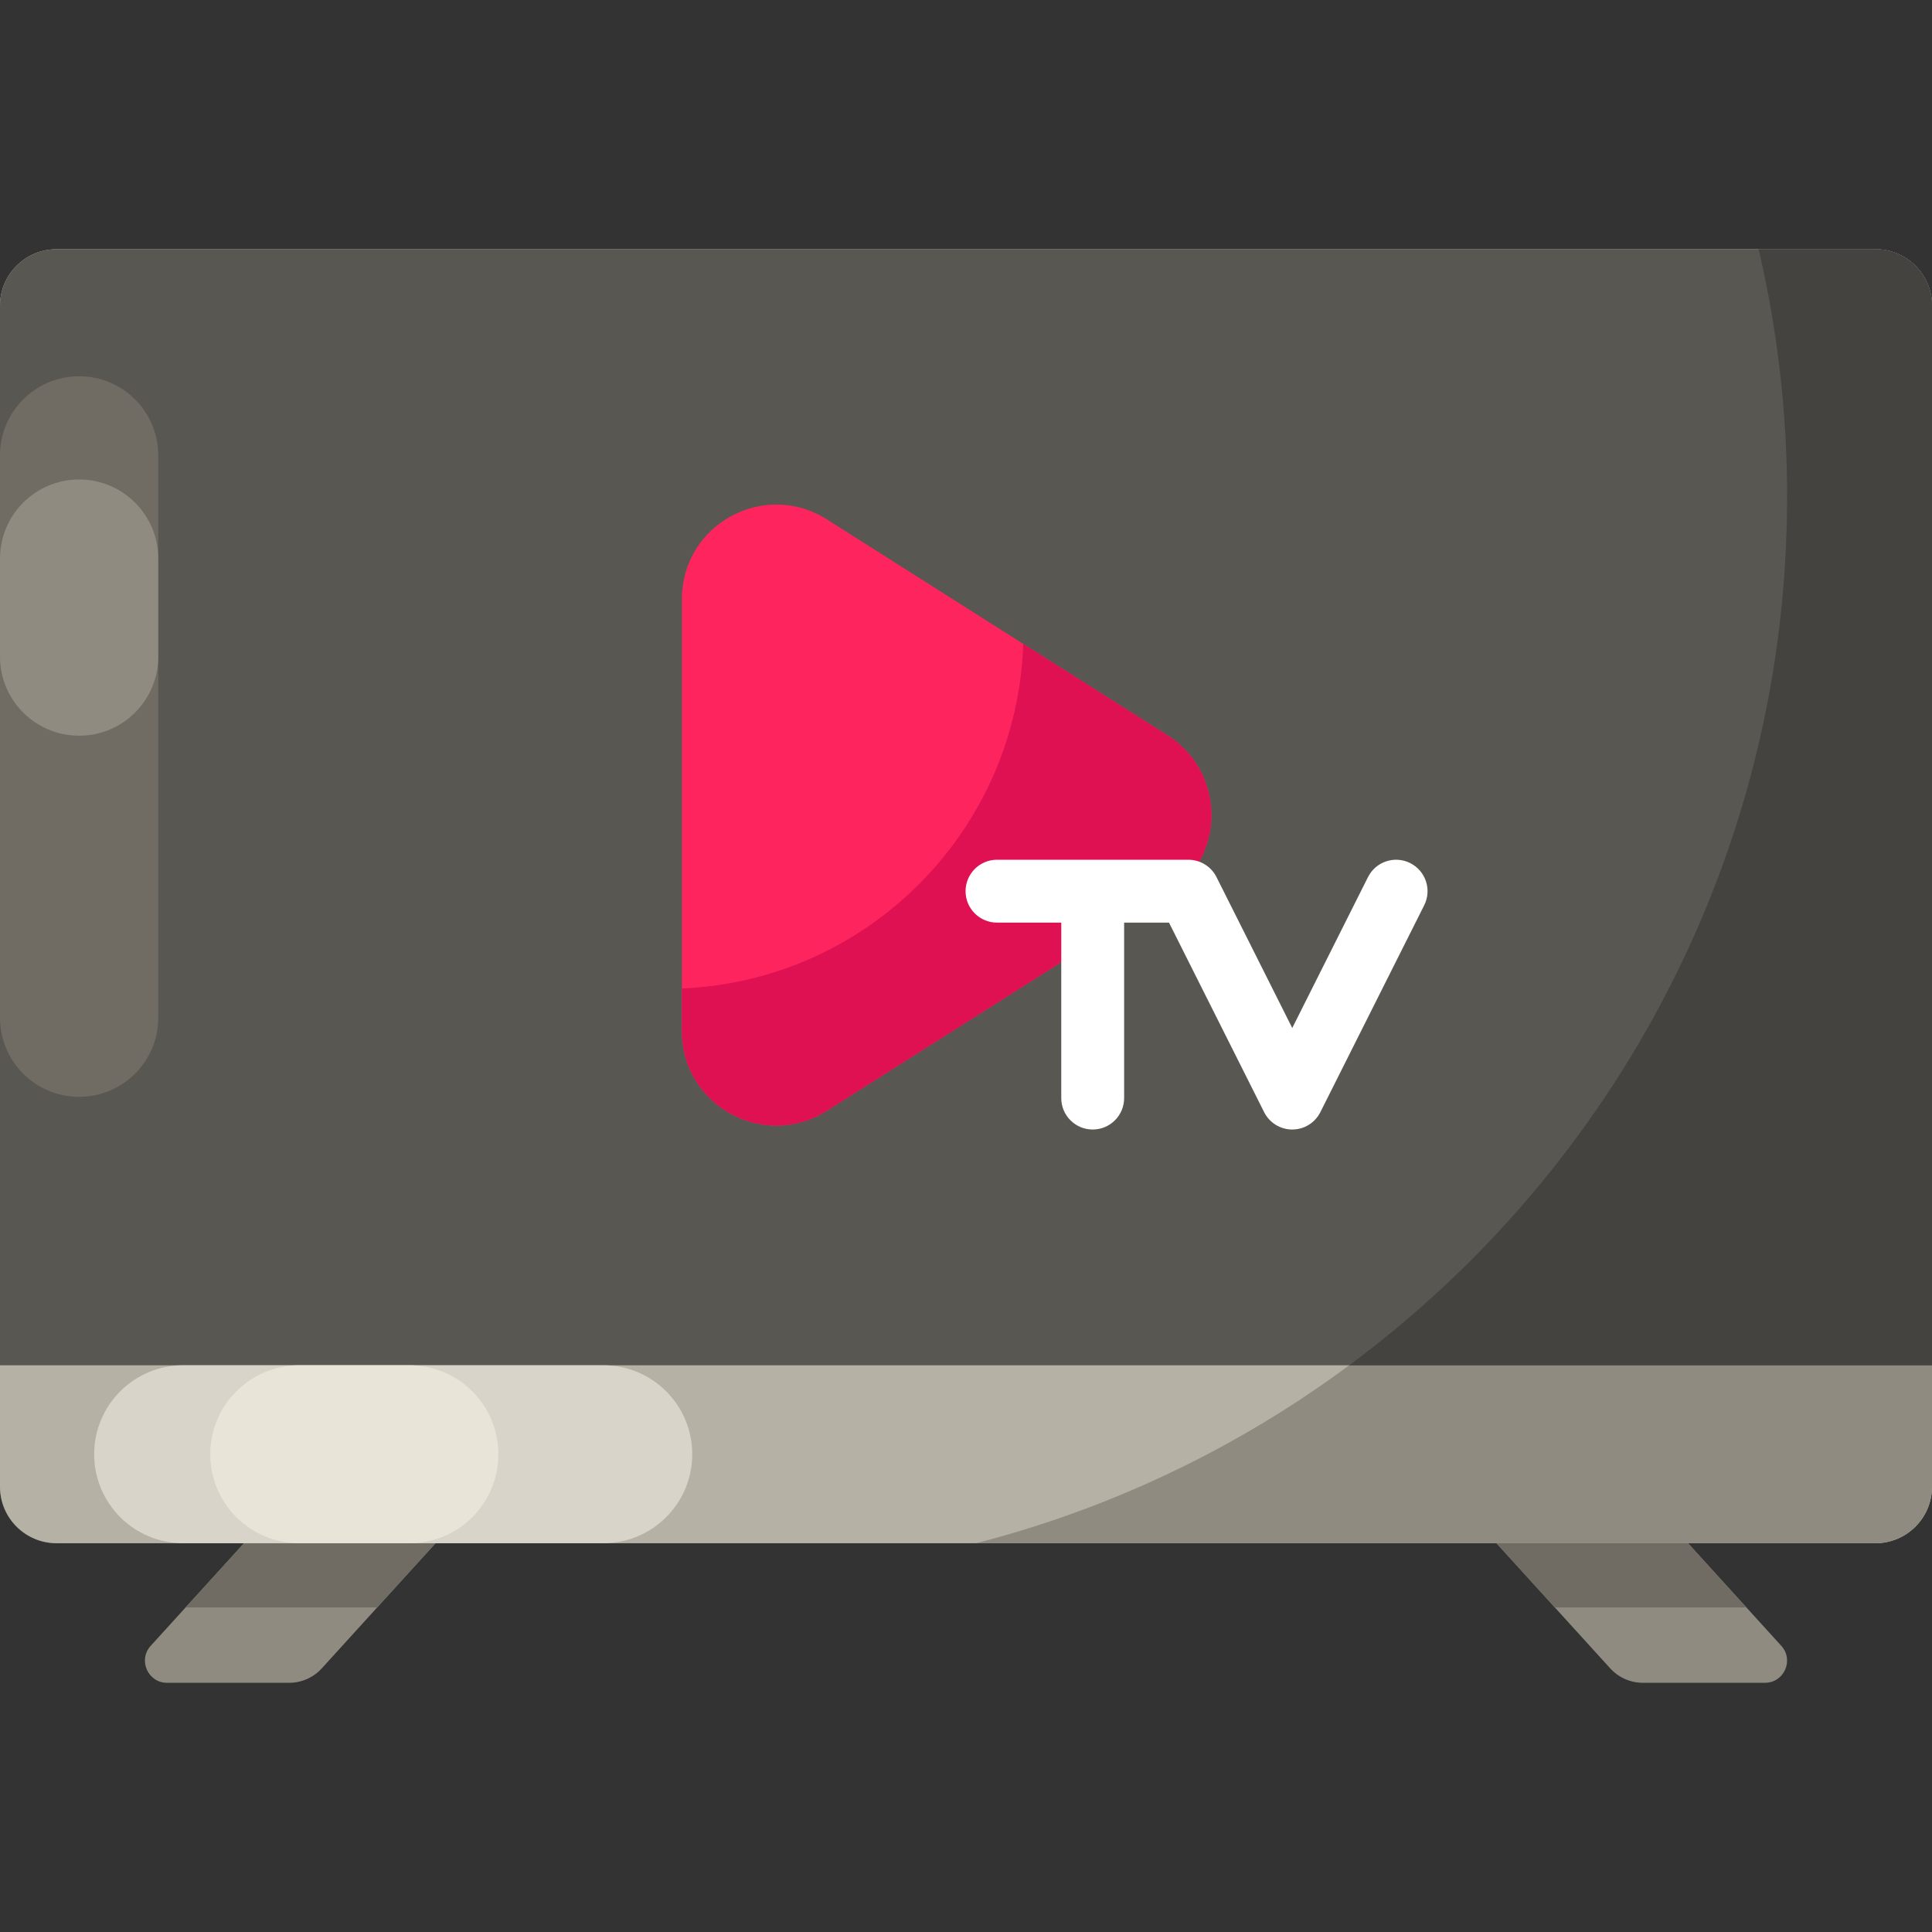 <svg id="Capa_1" enable-background="new 0 0 512 512" height="512" viewBox="0 0 512 512" width="512" xmlns="http://www.w3.org/2000/svg"><rect x="0" y="0" width="512" height="512" fill="#333333" stroke="none"/><g><g><g><g fill="#8f8b81"><path d="m132.758 389.903-47.474 52.221c-2.221 2.443-5.369 3.836-8.67 3.836h-32.34c-5.086 0-7.757-6.036-4.335-9.8l42.051-46.257z"/><path d="m379.242 389.903 47.474 52.221c2.221 2.443 5.369 3.836 8.67 3.836h32.34c5.086 0 7.757-6.036 4.335-9.8l-42.051-46.257z"/></g><g fill="#706c64"><path d="m99.959 425.982 32.799-36.079h-50.768l-32.799 36.079z"/><path d="m462.809 425.982-32.799-36.079h-50.768l32.799 36.079z"/></g><g><path d="m497 408.969h-482c-8.284 0-15-6.716-15-15v-312.925c0-8.284 6.716-15 15-15h482c8.284 0 15 6.716 15 15v312.925c0 8.284-6.716 15-15 15z" fill="#706c64"/><path d="m497 408.969h-482c-8.284 0-15-6.716-15-15v-312.925c0-8.284 6.716-15 15-15h482c8.284 0 15 6.716 15 15v312.925c0 8.284-6.716 15-15 15z" fill="#b5b1a4"/><path d="m512 81.042v312.93c0 8.28-6.72 15-15 15h-238.36c123.6-31.71 214.96-143.86 214.96-277.35 0-22.57-2.61-44.52-7.55-65.58h30.95c8.28 0 15 6.72 15 15z" fill="#8f8b81"/><path d="m512 81.041v280.77h-512v-280.77c0-8.28 6.72-15 15-15h482c8.28 0 15 6.72 15 15z" fill="#595751"/><path d="m512 81.041v280.77h-154.43c70.4-52.17 116.03-135.85 116.03-230.19 0-22.57-2.61-44.52-7.55-65.58h30.95c8.28 0 15 6.72 15 15z" fill="#44433f"/></g></g><path d="m159.874 408.969h-111.339c-13.022 0-23.579-10.557-23.579-23.579 0-13.022 10.557-23.579 23.579-23.579h111.339c13.022 0 23.579 10.557 23.579 23.579-.001 13.022-10.557 23.579-23.579 23.579z" fill="#d8d4c9"/><path d="m108.491 361.812h-29.191c-13.022 0-23.579 10.557-23.579 23.579 0 13.022 10.557 23.579 23.579 23.579h29.192c13.022 0 23.579-10.557 23.579-23.579-.001-13.023-10.558-23.579-23.58-23.579z" fill="#e8e4d8"/><g><path d="m0 269.699v-149.02c0-11.581 9.389-20.97 20.97-20.97 11.581 0 20.97 9.389 20.97 20.97v149.02c0 11.581-9.389 20.97-20.97 20.97-11.582 0-20.97-9.389-20.97-20.97z" fill="#706c64"/><path d="m41.94 174.002v-25.962c0-11.581-9.388-20.97-20.97-20.97-11.581 0-20.97 9.389-20.97 20.97v25.962c0 11.581 9.388 20.97 20.97 20.97 11.581 0 20.97-9.389 20.97-20.97z" fill="#8f8b81"/></g></g><g><g><path d="m219.099 294.374 90.325-57.259c15.486-9.817 15.486-32.413 0-42.23l-90.325-57.259c-16.645-10.552-38.385 1.407-38.385 21.115v114.518c-.001 19.708 21.74 31.667 38.385 21.115z" fill="#fe255f"/></g></g><g><g><path d="m309.426 237.112-90.33 57.26c-16.64 10.55-38.38-1.4-38.38-21.11v-11.31c49.3-2.09 88.82-41.91 90.45-91.32l38.26 24.25c15.48 9.82 15.48 32.42 0 42.23z" fill="#e01152"/></g></g></g><path d="m373.718 228.727c-4.112-2.065-9.119-.405-11.183 3.708l-20.076 39.996-20.075-39.996c-1.414-2.816-4.295-4.594-7.446-4.594h-50.722c-4.601 0-8.331 3.73-8.331 8.331s3.73 8.331 8.331 8.331h17.029v46.499c0 4.601 3.73 8.331 8.331 8.331s8.331-3.73 8.331-8.331v-46.499h11.89l25.215 50.236c1.414 2.816 4.295 4.594 7.446 4.594s6.032-1.778 7.446-4.594l27.522-54.83c2.065-4.111.404-9.118-3.708-11.182z" fill="#fff"/></svg>